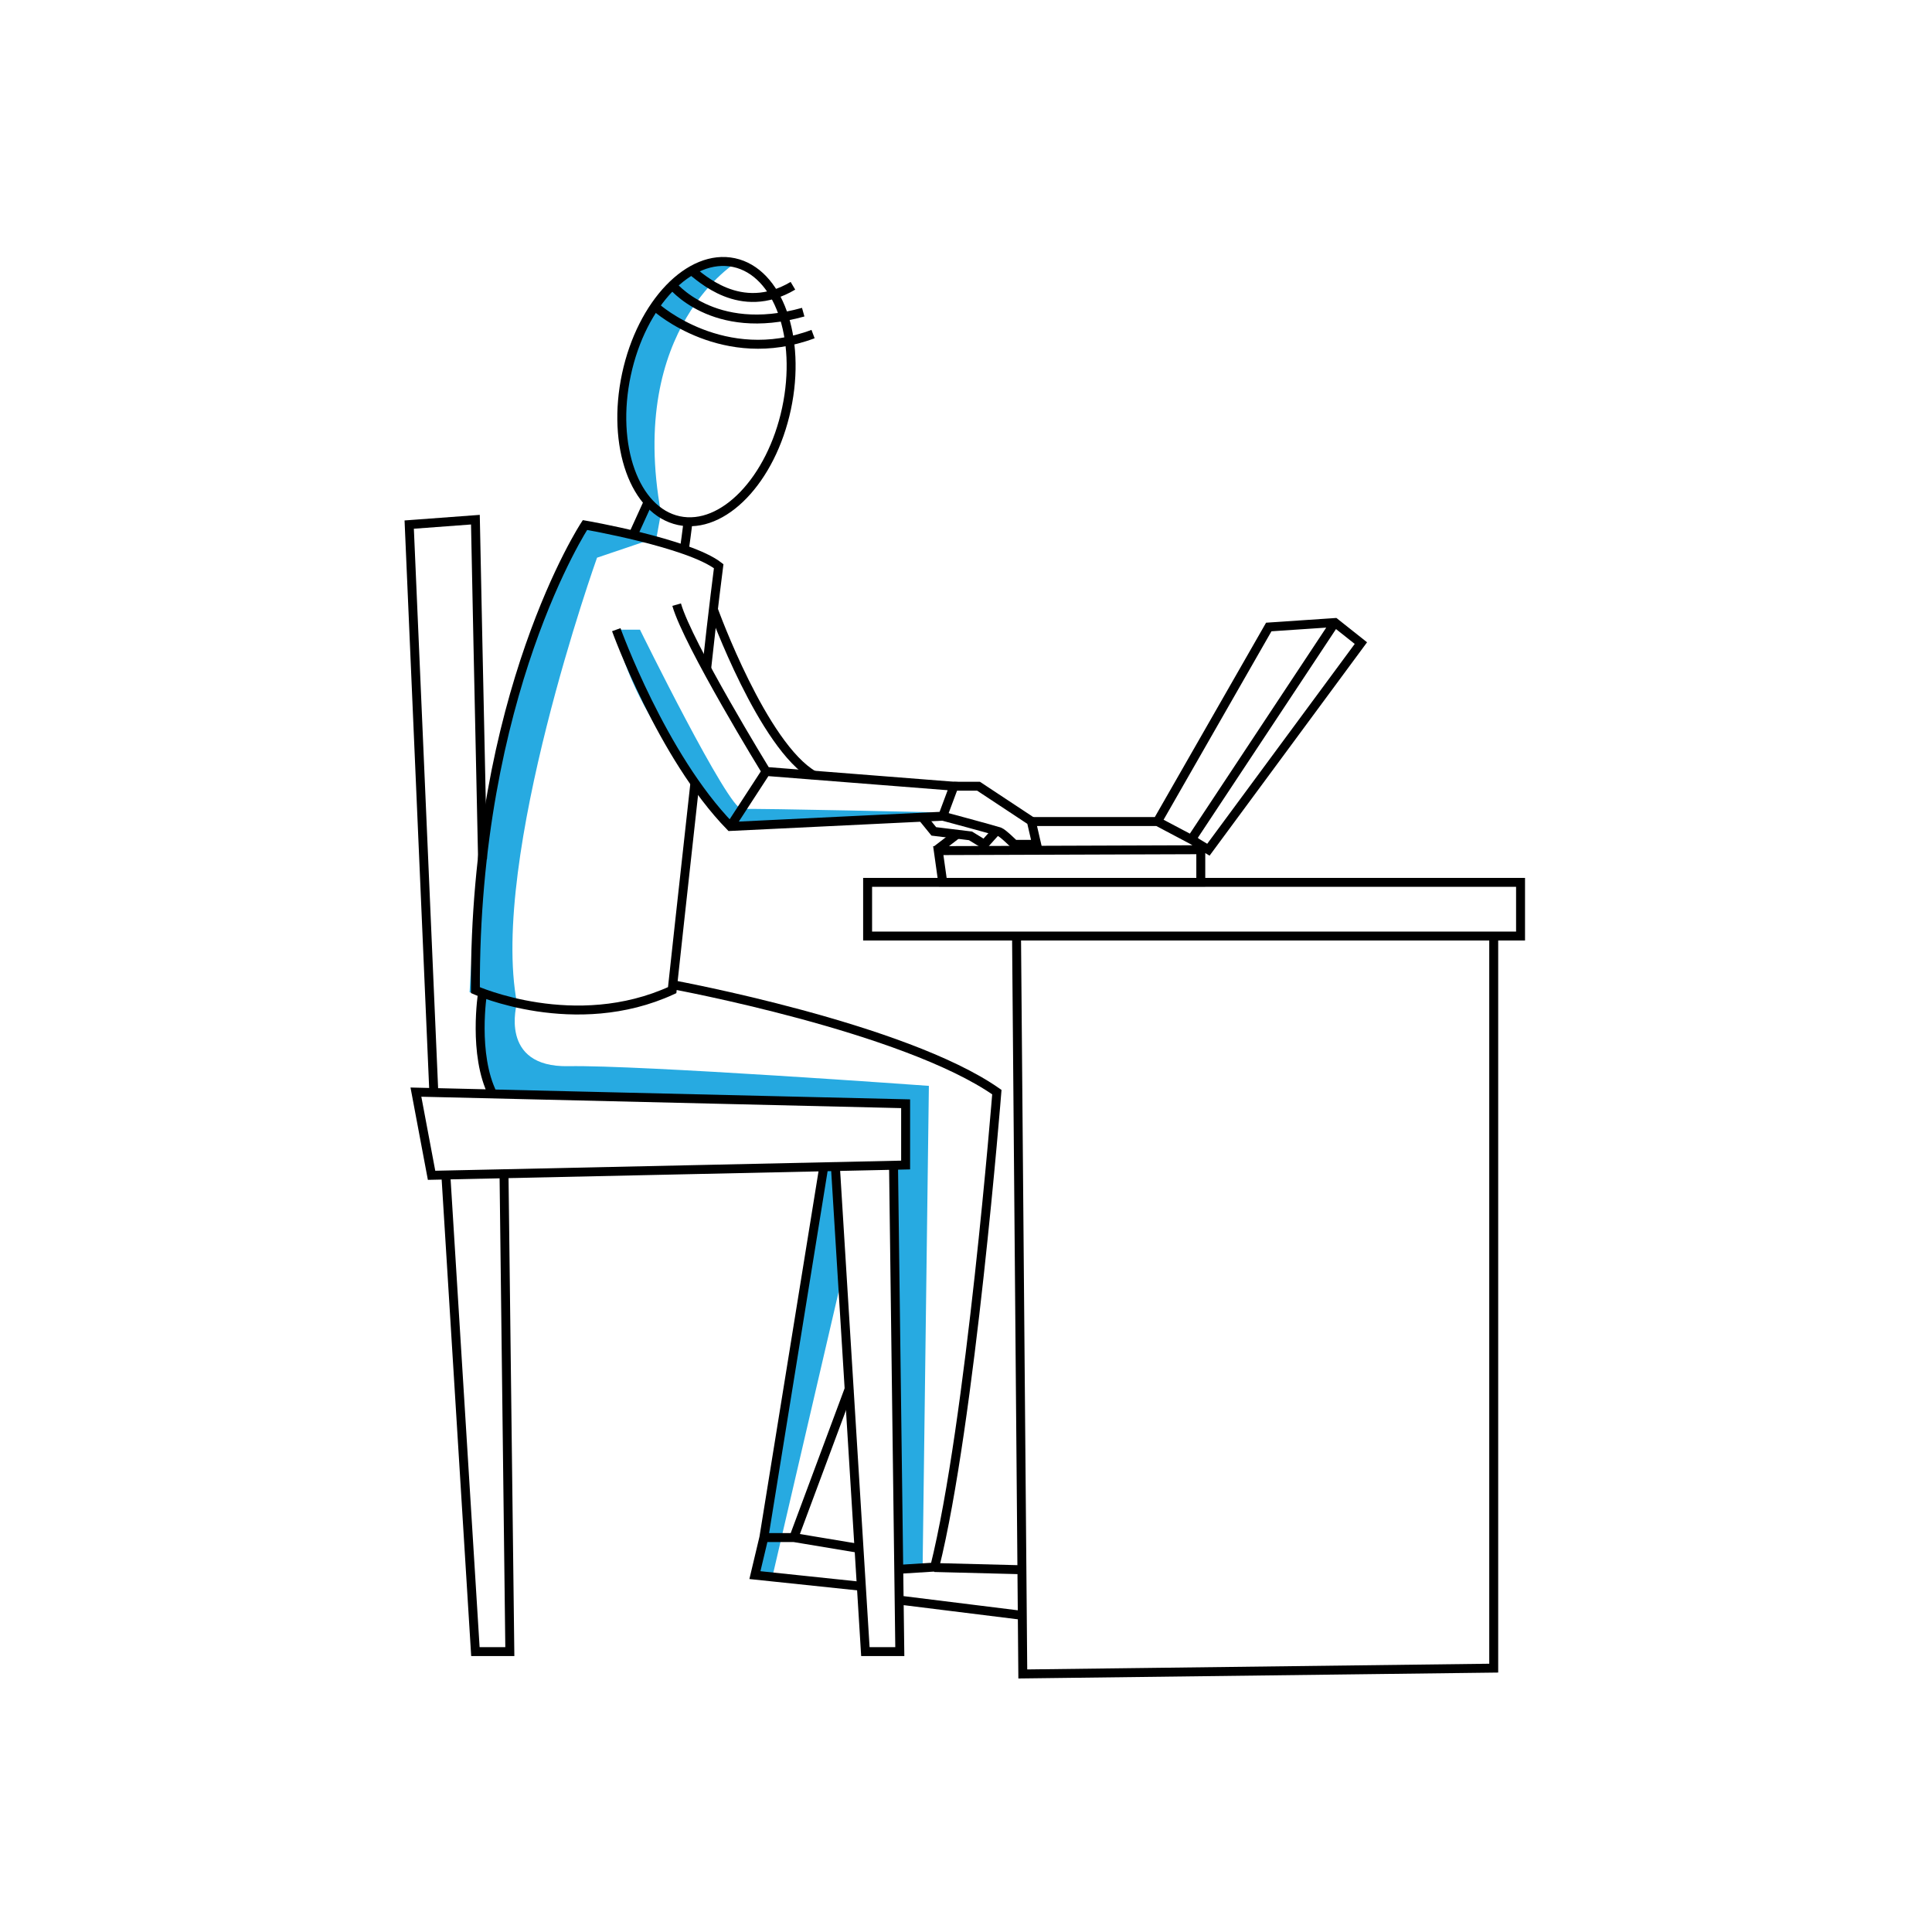 <svg version="1" xmlns="http://www.w3.org/2000/svg" width="432" height="432"><g fill="#27AAE1"><path d="M164.9 58.5s-24.7 14.6-17.1 56.2c0 0-17.6-14.8-4.6-40.3-.1.1 7.5-17.4 21.7-15.9z"/><path d="M147.8 114.7l-1 5.5-13.3 4.5s-24.1 67.4-17.9 99.6c0 0-4.2 14.4 11.5 14.1 15.7-.3 80.6 4.4 80.6 4.4l-1.4 107.6s-5.1 2.1-5.2.4-1.2-90-1.2-90l2.5-.9.2-13.9-92.3-1.4s-4.6-12.2-2.3-22.7h-3s3.3-73.7 25.9-104.6l10.5 2.8 3.7-7.9 2.7 2.5z"/><path d="M137.8 140.8h5.3s19.8 40.3 22.8 40.1c3-.2 46 .8 46 .8l-48.6 3.1s-22.5-24.6-25.5-44zm50.5 144.7l-15.6 67.1-3.9-.4 15.9-91.3 3.1-.1z"/></g><g fill="none" stroke="#000" stroke-width="2" stroke-miterlimit="10"><ellipse transform="rotate(-77.936 157.962 87.604)" cx="158" cy="87.6" rx="29.5" ry="18.3"/><path d="M144.9 112.3l-3.6 7.9m12.5-3.5c0 .8-.8 6.3-.8 6.3"/><path d="M155.4 174.9c-2.6 23.4-5.1 46.5-5.1 46.5-21.7 10-44 0-44 0-.3-66.3 24.5-104 24.5-104s23.2 4 29.9 9.2c0 0-1.3 10-2.7 23"/><path d="M137.8 140.8s10.2 28.3 25.5 44l47.5-2.3 2.5-6.7-42-3.3s-17.5-28.5-20-37.3m20 37.3l-8 12.3"/><path d="M213.3 175.8h5.5l11.8 7.8 1.2 5.2h-5s-2.5-2.5-3.3-2.8-12.7-3.5-12.7-3.5m-51.2-46s11 30.4 22.4 36.9"/><path d="M206.2 182.7l2.6 3.2 8.2 1 3.1 1.9 2.7-3M97 244.2l-5.5-126.9 14.8-1.1s1 49.4 1.6 75.9M93 244.2l3.5 18.6 106-2.3v-13.7zm14.9-22.2s-2.2 13.8 2.3 22.7"/><path d="M150.5 220.2s51.7 9.5 72.4 24c0 0-5.9 74.2-13.9 106.2l-8 .5"/><path d="M184.2 260.9l-13.4 82.9h6.7l12.4-33.3m-19.1 33.3l-2 8.4 23.8 2.5m-15.1-10.9l14.4 2.4m-92.2-83.4l6.6 106.5h7.7l-1.3-106.9"/><path d="M186.8 260.9l6.7 108.4h7.7l-1.4-108.4m10-70.7l1 7.1h57.7V190zm88.7-51l-32.1 48.5 3.8 2.3 34.1-46.2-5.8-4.6-14.8 1-24.9 43.5h-28.1m28.1 0l8.7 4.6m-58 1.7l4.7-3.6M194 197.3h146v12H194zm33.3 12l1.4 165L334 373V209.3M201.2 357.8l27.4 3.4m-19.7-10.7l19.6.5m-74-290.6c2 1.4 11 10.5 22.8 3.5m-27.2-.4s9.2 12 29.5 6.3m-32.8-1s15 13.4 35 5.9"/></g></svg>